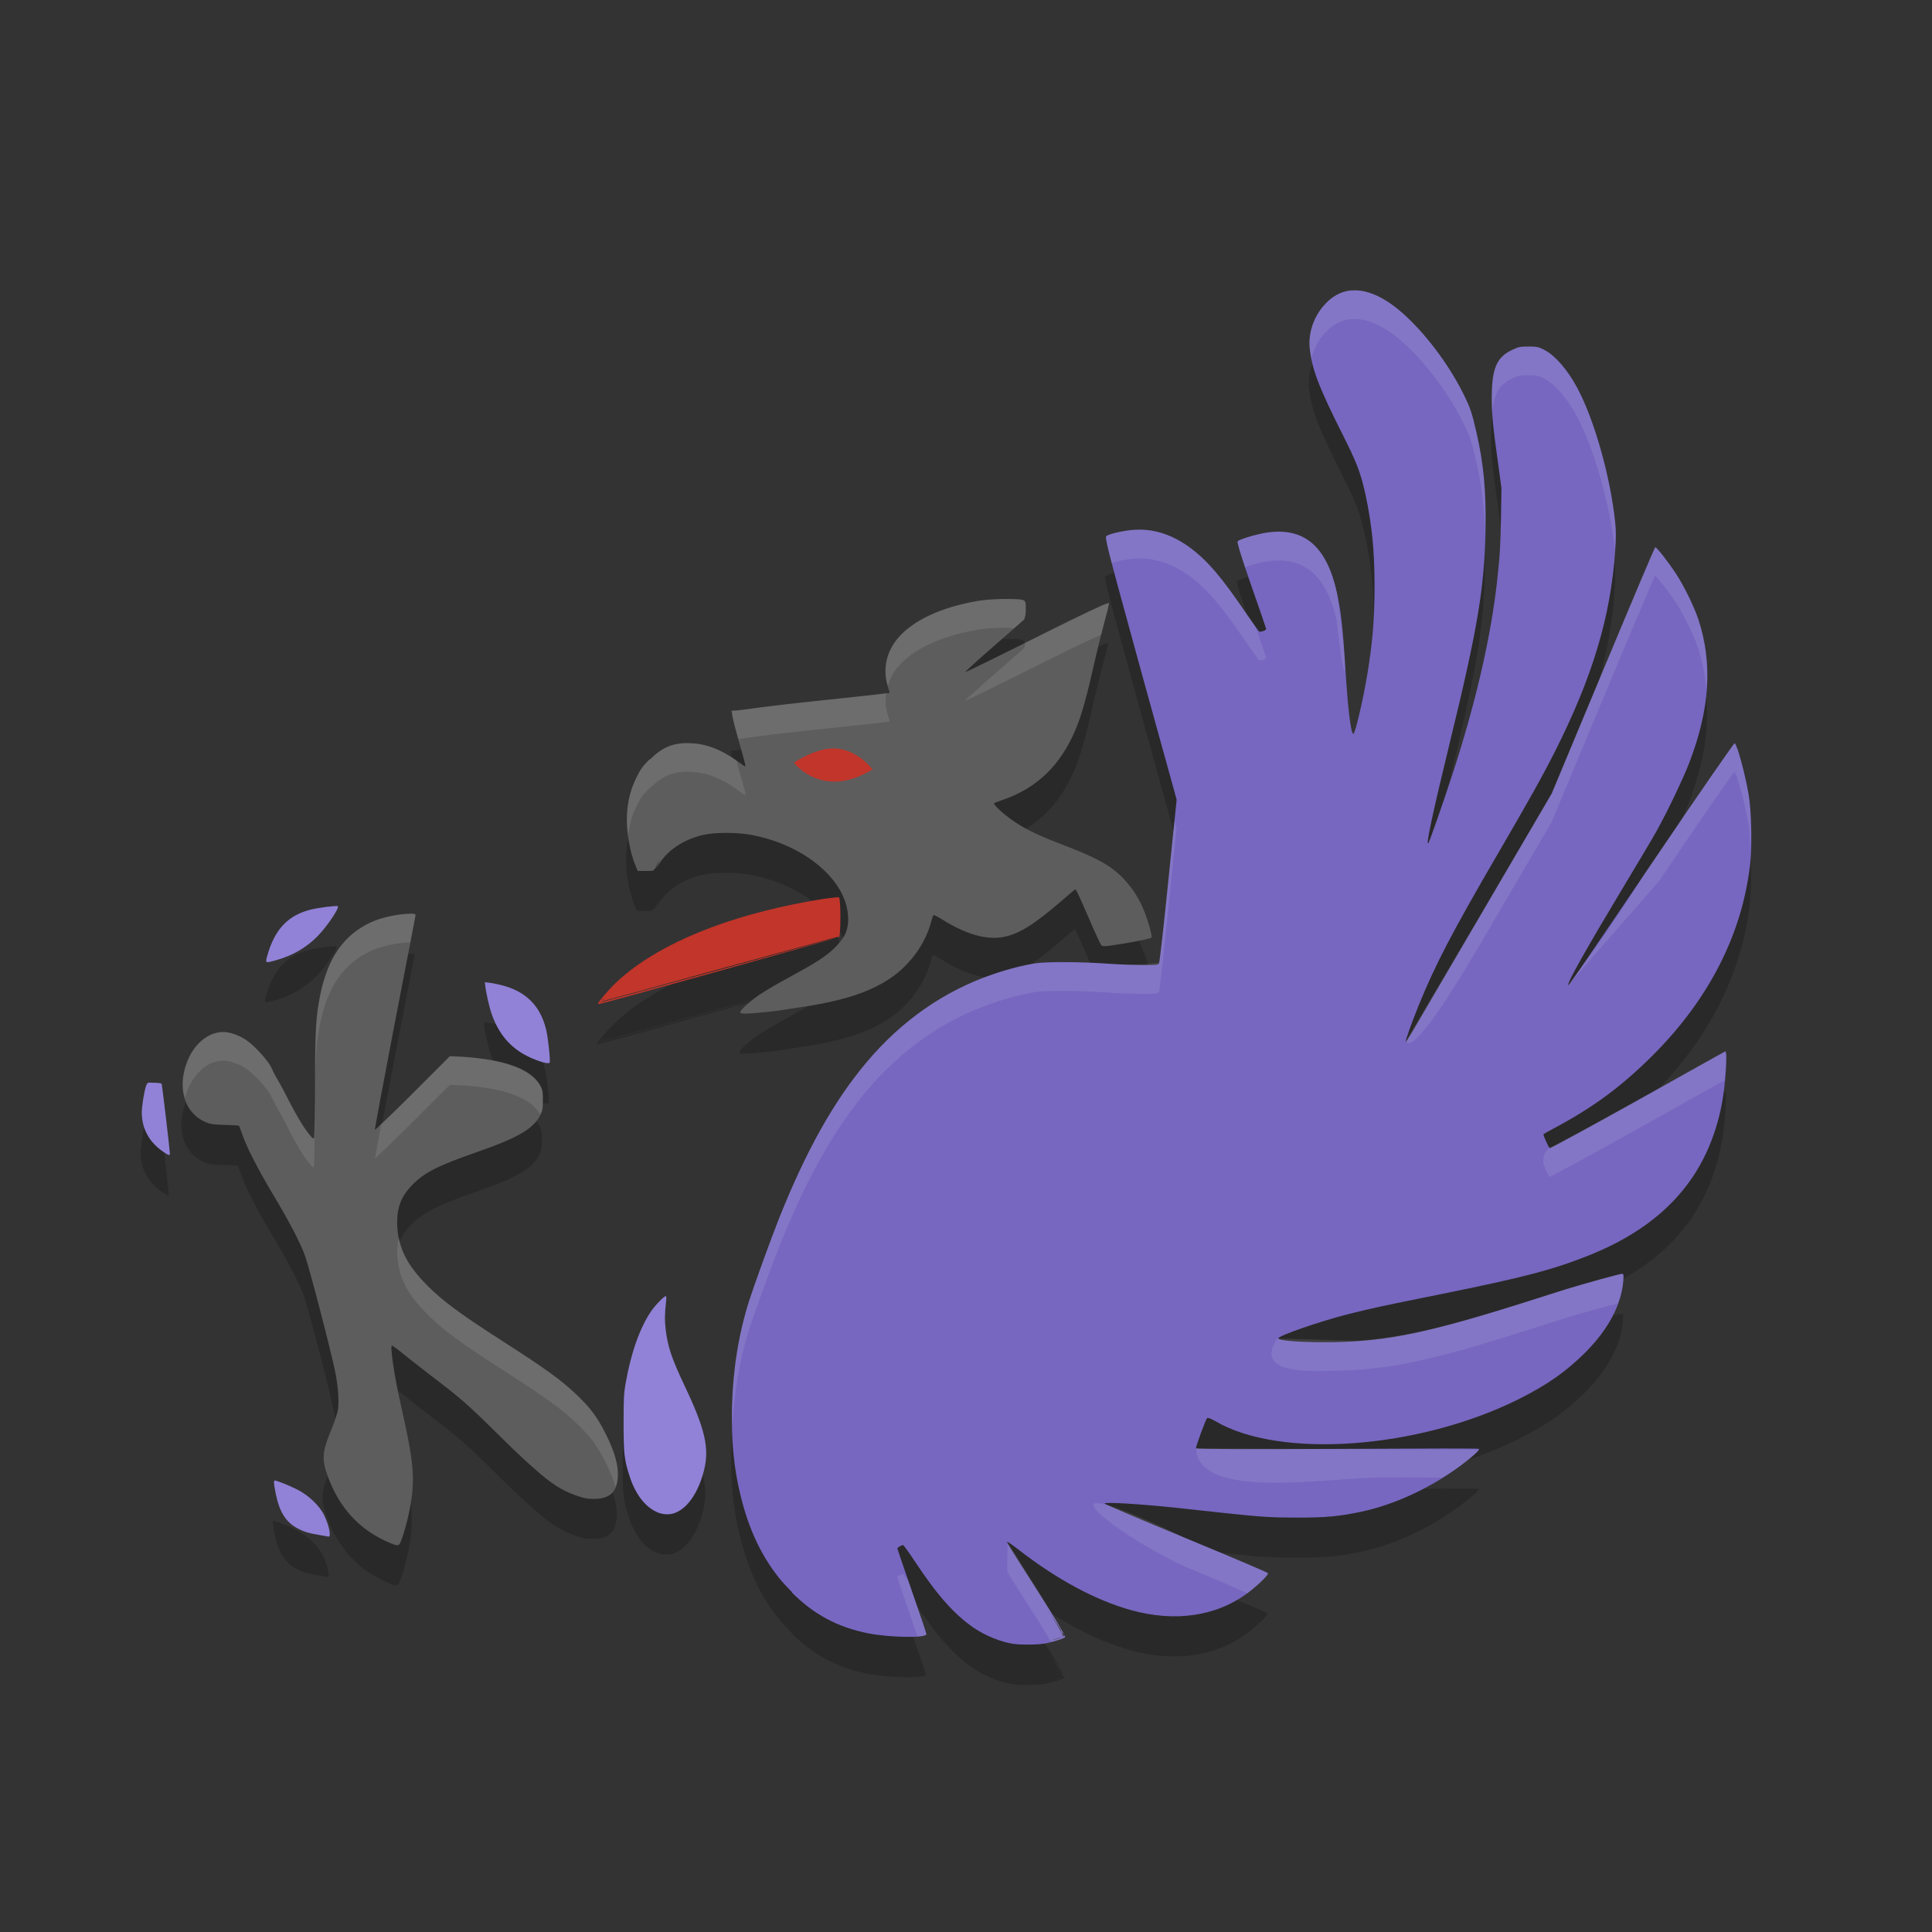 <svg xmlns="http://www.w3.org/2000/svg" height="24" width="24" version="1.1" viewBox="0 0 24 24">
 <rect x="0" y="0" width="24" height="24" fill="#333333" stroke="none"/>
 <path style="opacity:.2" d="m16.784 4.102c-0.135 0.01-0.255 0.077-0.361 0.205-0.12 0.144-0.18 0.338-0.162 0.511 0.026 0.255 0.101 0.465 0.409 1.076 0.169 0.336 0.224 0.471 0.283 0.74 0.082 0.38 0.115 0.713 0.114 1.154-0.001 0.406-0.026 0.702-0.09 1.088-0.057 0.339-0.154 0.746-0.174 0.739-0.031-0.01-0.068-0.327-0.096-0.788-0.033-0.543-0.061-0.76-0.108-0.974-0.126-0.569-0.407-0.81-0.872-0.739-0.13 0.02-0.341 0.084-0.36 0.108-0.008 0.01 0.038 0.176 0.168 0.547 0.102 0.292 0.186 0.536 0.186 0.541 0 0.018-0.074 0.043-0.09 0.03-0.008-0.007-0.082-0.111-0.162-0.228-0.17-0.247-0.257-0.367-0.373-0.505-0.313-0.372-0.652-0.549-1.004-0.529-0.128 0.007-0.322 0.05-0.355 0.078-0.023 0.02-0.017 0.053 0.421 1.647l0.451 1.629-0.102 0.998c-0.055 0.55-0.109 1.013-0.114 1.028-0.009 0.027-0.011 0.03-0.192 0.03-0.102 0-0.308-0.007-0.457-0.018-0.329-0.024-0.738-0.027-0.878-0.006-0.142 0.021-0.348 0.072-0.541 0.138-0.602 0.206-1.129 0.571-1.569 1.094-0.406 0.482-0.749 1.096-1.088 1.942-0.102 0.254-0.321 0.863-0.373 1.028-0.128 0.408-0.199 0.841-0.21 1.311-0.01 0.418 0.021 0.762 0.108 1.112 0.102 0.411 0.253 0.73 0.463 0.998 0.05 0.064 0.104 0.121 0.162 0.18 0.002 0.002 0.004 0.004 0.006 0.006 0.002 0.002 0.005 0.004 0.006 0.006 0.001 0.001-0.001 0.005 0 0.006 0.27 0.271 0.563 0.429 0.938 0.505 0.267 0.055 0.733 0.063 0.733 0.012 0-0.009-0.081-0.25-0.18-0.535-0.099-0.285-0.18-0.522-0.18-0.529-0-0.013 0.05-0.042 0.072-0.042 0.006 0 0.069 0.087 0.138 0.193 0.28 0.425 0.495 0.669 0.739 0.835 0.145 0.099 0.336 0.175 0.487 0.198 0.093 0.014 0.317 0.013 0.409-0.006 0.114-0.024 0.227-0.061 0.241-0.078 0.002-0.002-0.008-0.014-0.012-0.024 0.002 0.008-0.009 0.012-0.018 0.018-0.012 0.008-0.028 0.018-0.072 0.03-0.025 0.007-0.046 0.011-0.072 0.018 0.004-0.001 0.009-0.005 0.012-0.006 0.064-0.017 0.122-0.036 0.132-0.042 0.01-0.006-0.057-0.127-0.192-0.343 0.063 0.101 0.151 0.229 0.168 0.258-0.003 0-0.001 0.011 0.006 0.024 0.007 0.013 0.015 0.024 0.018 0.024 0.003 0-0.002-0.009-0.006-0.018 0.001 0.003 0.024 0.035 0.024 0.036-0.019-0.048-0.103-0.191-0.33-0.547-0.371-0.581-0.387-0.606-0.379-0.614 0.003-0.003 0.066 0.04 0.138 0.096 0.473 0.368 0.956 0.628 1.395 0.751 0.55 0.154 1.068 0.08 1.461-0.216 0.124-0.094 0.253-0.221 0.246-0.241-0.003-0.009-0.46-0.203-1.016-0.433-0.556-0.23-1.013-0.425-1.016-0.433-0.007-0.022 0.431 0.003 0.908 0.054 0.153 0.016 0.4 0.044 0.553 0.06 0.49 0.052 0.601 0.06 0.938 0.06 0.358-0 0.515-0.014 0.788-0.072 0.424-0.089 0.878-0.303 1.25-0.583 0.151-0.114 0.225-0.184 0.217-0.198-0.005-0.008-0.601-0.006-1.756 0-1.189 0.006-1.729 0.002-1.749-0.006-0.003-0.001-0.01 0.001-0.012 0-0.008-0.012 0.119-0.359 0.138-0.379 0.005-0.006 0.05 0.009 0.096 0.036 0.801 0.476 2.525 0.353 3.776-0.27 0.359-0.179 0.595-0.348 0.83-0.583 0.281-0.282 0.446-0.589 0.469-0.884 0.007-0.087 0.004-0.09-0.018-0.09-0.027 0-0.464 0.12-0.698 0.193-0.086 0.027-0.307 0.098-0.493 0.156-1.213 0.384-1.716 0.486-2.375 0.499-0.377 0.007-0.714-0.015-0.703-0.048 0.012-0.037 0.524-0.213 0.872-0.301 0.297-0.075 0.452-0.107 1.142-0.246 1.02-0.206 1.389-0.302 1.84-0.481 0.951-0.379 1.49-0.996 1.66-1.894 0.044-0.234 0.07-0.643 0.042-0.643-0.006 0-0.494 0.275-1.088 0.607-0.594 0.332-1.087 0.599-1.094 0.595-0.016-0.01-0.086-0.166-0.078-0.175 0.003-0.003 0.079-0.045 0.174-0.096 0.456-0.245 0.803-0.503 1.179-0.878 0.703-0.7 1.114-1.509 1.214-2.374 0.027-0.233 0.018-0.658-0.018-0.872-0.043-0.253-0.144-0.627-0.175-0.638-0.007-0.002-0.432 0.611-0.938 1.359-1.066 1.575-1.122 1.656-1.13 1.648-0.019-0.019 0.235-0.469 0.661-1.179 0.185-0.307 0.383-0.64 0.439-0.739 0.137-0.245 0.329-0.651 0.403-0.842 0.258-0.671 0.295-1.241 0.114-1.785-0.052-0.158-0.179-0.415-0.277-0.565-0.097-0.148-0.243-0.336-0.259-0.331-0.007 0.002-0.299 0.692-0.649 1.533l-0.637 1.527-0.884 1.509c-0.884 1.511-0.923 1.584-0.932 1.575-0.007-0.007 0.074-0.234 0.156-0.439 0.207-0.513 0.42-0.922 1.004-1.924 0.373-0.64 0.541-0.94 0.692-1.239 0.47-0.93 0.696-1.681 0.751-2.501 0.011-0.167 0.011-0.246 0-0.355-0.059-0.566-0.258-1.271-0.469-1.665-0.122-0.229-0.281-0.412-0.421-0.481-0.063-0.031-0.085-0.036-0.187-0.036-0.105 0-0.124 0.004-0.204 0.042-0.196 0.092-0.252 0.236-0.252 0.607 0 0.199 0.015 0.355 0.078 0.8l0.042 0.312-0.006 0.355c-0.007 0.352-0.012 0.465-0.048 0.793-0.08 0.722-0.276 1.553-0.565 2.435-0.109 0.333-0.271 0.795-0.288 0.823-0.042 0.065 0.061-0.411 0.27-1.268 0.343-1.405 0.425-1.907 0.439-2.616 0.01-0.49-0.023-0.829-0.114-1.227-0.055-0.238-0.076-0.3-0.156-0.462-0.225-0.456-0.618-0.939-0.938-1.148-0.165-0.108-0.316-0.154-0.451-0.144zm-4.335 3.836c-0.116 0.001-0.241 0.012-0.312 0.024-0.451 0.077-0.811 0.242-0.998 0.469-0.147 0.177-0.188 0.399-0.114 0.613 0.01 0.028 0.016 0.055 0.012 0.06-0.005 0.005-0.447 0.052-0.98 0.108-0.435 0.046-0.674 0.079-0.8 0.096-0.017 0.002-0.1 0.011-0.108 0.012-0.005 0.001-0.072 0.005-0.072 0.006-0.001 0.001 0.006 0.019 0.006 0.024 0 0.007-0.001 0.011 0 0.012 0.005 0.04 0.023 0.125 0.072 0.294 0.086 0.3 0.104 0.361 0.09 0.361-0.003 0-0.048-0.031-0.096-0.066-0.201-0.144-0.382-0.213-0.577-0.222-0.215-0.01-0.352 0.049-0.505 0.198-0.003 0.003-0.008 0.003-0.012 0.006-0.077 0.077-0.106 0.113-0.156 0.217-0.073 0.151-0.11 0.285-0.12 0.463-0.012 0.208 0.034 0.471 0.108 0.643l0.024 0.06h0.102c0.064 0 0.085 0.001 0.108-0.018h-0.012c0.004-0.003 0.012-0.005 0.018-0.012 0.008-0.01 0.01-0.018 0.006-0.018l0.024-0.042c0.014-0.022 0.032-0.04 0.048-0.06-0.018 0.023-0.032 0.047-0.048 0.072l-0.03 0.048c0.014-0.015 0.034-0.032 0.06-0.072 0.106-0.162 0.296-0.287 0.523-0.343 0.155-0.038 0.439-0.038 0.631 0 0.692 0.137 1.211 0.607 1.185 1.076-0.007 0.125-0.051 0.207-0.162 0.319-0.092 0.093-0.213 0.175-0.421 0.288-0.073 0.04-0.194 0.108-0.27 0.15-0.076 0.042-0.185 0.108-0.241 0.145-0.11 0.073-0.246 0.194-0.246 0.222 0 0.025 0.068 0.024 0.361-0.006 0.125-0.013 0.228-0.032 0.336-0.048 0.525-0.075 0.875-0.177 1.148-0.355 0.26-0.169 0.456-0.438 0.529-0.721 0.012-0.046 0.023-0.078 0.03-0.078 0.007 0 0.055 0.024 0.102 0.054 0.309 0.192 0.563 0.262 0.775 0.217 0.19-0.04 0.373-0.155 0.709-0.445 0.089-0.077 0.167-0.144 0.175-0.144 0.008 0 0.078 0.154 0.156 0.337 0.079 0.183 0.152 0.342 0.162 0.354 0.018 0.022 0.032 0.024 0.318-0.024 0.162-0.027 0.301-0.06 0.307-0.066 0.017-0.016-0.045-0.226-0.102-0.361-0.091-0.217-0.249-0.413-0.439-0.535-0.114-0.074-0.285-0.153-0.559-0.258-0.299-0.114-0.453-0.188-0.595-0.283-0.14-0.094-0.276-0.219-0.259-0.235 0.007-0.006 0.055-0.024 0.108-0.042 0.423-0.147 0.712-0.425 0.902-0.872 0.078-0.184 0.142-0.419 0.246-0.884 0.048-0.211 0.109-0.449 0.133-0.529 0.023-0.08 0.039-0.153 0.036-0.162-0-0.001-0.014 0.005-0.018 0.006-0.042 0.009-0.283 0.12-0.872 0.415-0.485 0.242-0.889 0.441-0.896 0.438-0.006-0.002 0.148-0.142 0.343-0.312 0.194-0.17 0.37-0.323 0.385-0.337 0.01-0.009 0.008-0.018 0.012-0.03 0.006-0.018 0.012-0.042 0.012-0.096 0-0.1-0.003-0.107-0.036-0.12-0.026-0.011-0.13-0.014-0.247-0.012zm-2.088 1.858c0.282 0.011 0.468 0.26 0.468 0.26-0.624 0.385-0.978-0.083-0.978-0.083s0.267-0.187 0.509-0.177zm-0.004 1.852c-0.096 0.007-0.297 0.04-0.511 0.084-0.976 0.199-1.757 0.544-2.212 0.98-0.092 0.088-0.217 0.234-0.217 0.252 0 0.004 0.004 0.006 0.012 0.006 0.035 0.001 2.934-0.809 2.97-0.83-0.003 0-0.653 0.179-1.443 0.397-0.791 0.218-1.453 0.398-1.472 0.403-0.001-0.001-0.004 0.001-0.006 0-0.006-0.003-0.013-0.002-0.018 0 0.002 0.002 0.003 0.006 0.012 0.006l-0.024 0.006 0.012-0.012 0.018-0.03c0.002 0 0.012-0.006 0.018-0.012l-0.036 0.042 0.042-0.012c0.023-0.005 0.681-0.186 1.467-0.403l1.431-0.391c-0 0 0 0.006 0 0.006 0-0 0.012 0 0.012 0 0.023-0.023 0.023-0.474 0-0.493-0.004-0.004-0.022-0.003-0.054 0zm-6.175 0.108c-0.011-0.011-0.243 0.018-0.337 0.042-0.268 0.067-0.428 0.227-0.523 0.517-0.017 0.052-0.03 0.102-0.03 0.114 0 0.028 0.01 0.029 0.114 0 0.218-0.06 0.39-0.163 0.529-0.307 0.114-0.118 0.268-0.345 0.246-0.367zm0.949 0.095c-0.016-0.003-0.047-0.002-0.101 0.001-0.144 0.009-0.329 0.053-0.445 0.108-0.332 0.158-0.527 0.444-0.619 0.896-0.054 0.264-0.063 0.409-0.066 1.112-0.002 0.367-0.007 0.669-0.012 0.673-0.005 0.005-0.023-0.007-0.043-0.03-0.075-0.087-0.171-0.242-0.307-0.511-0.05-0.099-0.09-0.165-0.132-0.241-0.023-0.041-0.055-0.114-0.067-0.132-0.073-0.111-0.208-0.251-0.3-0.313-0.079-0.053-0.197-0.096-0.277-0.096-0.23 0-0.432 0.21-0.493 0.511-0.059 0.289 0.055 0.529 0.294 0.619 0.039 0.015 0.1 0.022 0.217 0.024 0.089 0.002 0.169 0.006 0.174 0.012 0.005 0.005 0.024 0.056 0.043 0.109 0.053 0.155 0.182 0.41 0.378 0.739 0.208 0.348 0.34 0.602 0.397 0.758 0.061 0.167 0.346 1.268 0.385 1.485 0.034 0.188 0.042 0.361 0.024 0.451-0.008 0.04-0.045 0.153-0.084 0.246-0.108 0.258-0.116 0.355-0.042 0.559 0.147 0.406 0.404 0.681 0.775 0.835 0.094 0.039 0.11 0.041 0.133-0.012 0.051-0.119 0.116-0.379 0.138-0.559 0.037-0.295 0.01-0.504-0.144-1.185-0.071-0.315-0.128-0.698-0.103-0.698 0.006 0 0.053 0.032 0.103 0.072 0.05 0.041 0.214 0.172 0.367 0.288 0.398 0.304 0.447 0.345 0.901 0.794 0.172 0.17 0.296 0.284 0.403 0.378 0.213 0.188 0.34 0.27 0.517 0.331 0.095 0.033 0.135 0.042 0.217 0.042 0.199 0 0.29-0.083 0.3-0.277 0.007-0.137-0.034-0.293-0.144-0.517-0.108-0.218-0.194-0.333-0.361-0.493-0.194-0.186-0.374-0.318-0.956-0.691-0.495-0.318-0.716-0.48-0.908-0.673-0.253-0.254-0.36-0.465-0.373-0.74-0.01-0.226 0.046-0.37 0.192-0.517 0.15-0.15 0.315-0.234 0.8-0.403 0.512-0.178 0.703-0.29 0.788-0.462 0.03-0.06 0.03-0.08 0.03-0.18-0-0.097 0-0.123-0.024-0.169-0.112-0.213-0.447-0.34-0.992-0.373l-0.138-0.006-0.463 0.462c-0.254 0.254-0.465 0.455-0.469 0.451-0.004-0.004 0.107-0.597 0.246-1.323 0.14-0.726 0.259-1.328 0.259-1.341 0-0.01-0.003-0.016-0.019-0.019zm0.879 0.849 0.006 0.042c0.008 0.081 0.05 0.273 0.084 0.367 0.108 0.296 0.295 0.477 0.601 0.577 0.073 0.024 0.106 0.026 0.114 0.012 0.011-0.02-0.018-0.302-0.042-0.403-0.07-0.3-0.25-0.481-0.559-0.559-0.06-0.015-0.13-0.028-0.156-0.03zm-4.185 1.251c-0.013 0.005-0.016 0.017-0.024 0.036-0.022 0.053-0.054 0.253-0.054 0.33 0 0.204 0.093 0.373 0.27 0.493 0.069 0.046 0.079 0.047 0.078 0.018-0.001-0.052-0.095-0.855-0.102-0.866-0.004-0.007-0.044-0.012-0.09-0.012-0.042 0-0.066-0.005-0.078 0zm6.433 2.651c-0.021 0-0.129 0.11-0.18 0.186-0.142 0.209-0.252 0.52-0.319 0.902-0.024 0.136-0.024 0.199-0.024 0.493-0 0.372 0.008 0.456 0.078 0.667 0.077 0.233 0.206 0.388 0.361 0.445 0.025 0.009 0.069 0.018 0.102 0.018 0.194 0.002 0.374-0.213 0.457-0.541 0.071-0.278 0.018-0.513-0.24-1.058-0.165-0.349-0.209-0.487-0.235-0.697-0.013-0.102-0.013-0.203 0.006-0.355 0.005-0.043 0.003-0.06-0.006-0.06zm-4.858 2.29c-0.016 0-0.015 0.035 0.012 0.169 0.045 0.218 0.123 0.35 0.27 0.427 0.09 0.047 0.147 0.061 0.283 0.084 0.05 0.009 0.097 0.017 0.102 0.018 0.035 0.005 0.007-0.137-0.054-0.264-0.057-0.118-0.192-0.247-0.331-0.319-0.101-0.052-0.259-0.114-0.283-0.114z"/>
 <g transform="matrix(.714 0 0 .714 36.608 14.134)">
  <path d="m-27.753-14.744c-0.189 0.014-0.357 0.107-0.505 0.286-0.168 0.202-0.252 0.474-0.227 0.715 0.036 0.357 0.142 0.651 0.572 1.507 0.237 0.47 0.314 0.658 0.396 1.035 0.115 0.532 0.161 0.998 0.16 1.616-0.001 0.569-0.036 0.983-0.126 1.523-0.079 0.474-0.215 1.045-0.244 1.035-0.044-0.015-0.095-0.457-0.135-1.103-0.046-0.76-0.085-1.064-0.152-1.364-0.177-0.797-0.569-1.134-1.22-1.035-0.183 0.028-0.478 0.117-0.505 0.152-0.012 0.015 0.054 0.246 0.236 0.766 0.143 0.408 0.261 0.75 0.261 0.758 0 0.026-0.104 0.061-0.126 0.042-0.011-0.01-0.115-0.156-0.227-0.32-0.238-0.346-0.359-0.514-0.522-0.707-0.438-0.52-0.913-0.769-1.406-0.741-0.18 0.01-0.45 0.07-0.497 0.109-0.032 0.028-0.024 0.074 0.589 2.306l0.631 2.281-0.143 1.397c-0.077 0.771-0.152 1.418-0.16 1.439-0.013 0.037-0.016 0.042-0.269 0.042-0.143 0-0.432-0.01-0.64-0.025-0.46-0.033-1.033-0.037-1.229-0.008-0.199 0.029-0.488 0.101-0.758 0.194-0.843 0.289-1.58 0.8-2.197 1.532-0.568 0.675-1.05 1.534-1.523 2.719-0.142 0.356-0.449 1.208-0.522 1.439-0.179 0.571-0.278 1.178-0.295 1.835-0.014 0.585 0.03 1.066 0.152 1.557 0.142 0.576 0.355 1.021 0.648 1.397 0.07 0.09 0.146 0.169 0.227 0.253 0.003 0.003 0.006 0.006 0.008 0.008 0.002 0.003 0.006 0.006 0.008 0.008 0.002 0.001-0.002 0.007 0 0.008 0.378 0.379 0.789 0.6 1.313 0.707 0.374 0.076 1.027 0.089 1.027 0.017 0-0.012-0.113-0.351-0.253-0.749-0.139-0.399-0.252-0.731-0.253-0.741-0-0.018 0.07-0.059 0.101-0.059 0.008 0 0.096 0.121 0.194 0.269 0.392 0.595 0.693 0.936 1.035 1.17 0.203 0.139 0.47 0.245 0.682 0.278 0.131 0.02 0.443 0.019 0.572-0.008 0.159-0.033 0.317-0.086 0.337-0.109 0.002-0.003-0.011-0.019-0.017-0.034 0.003 0.011-0.012 0.017-0.025 0.025-0.017 0.011-0.04 0.025-0.101 0.042-0.035 0.01-0.064 0.016-0.101 0.025 0.005-0.002 0.012-0.007 0.017-0.008 0.09-0.024 0.171-0.051 0.185-0.059 0.015-0.008-0.08-0.177-0.269-0.48 0.089 0.142 0.212 0.321 0.236 0.362-0.005 0-0.002 0.015 0.008 0.034 0.01 0.019 0.021 0.034 0.025 0.034 0.004 0-0.003-0.013-0.008-0.025 0.002 0.004 0.033 0.05 0.034 0.051-0.027-0.068-0.145-0.268-0.463-0.766-0.519-0.813-0.541-0.848-0.53-0.859 0.004-0.004 0.092 0.056 0.194 0.135 0.663 0.516 1.338 0.88 1.953 1.052 0.77 0.216 1.495 0.111 2.045-0.303 0.174-0.131 0.354-0.309 0.345-0.337-0.004-0.013-0.644-0.284-1.422-0.606-0.779-0.322-1.419-0.595-1.422-0.606-0.01-0.031 0.604 0.005 1.271 0.076 0.214 0.023 0.561 0.061 0.774 0.084 0.687 0.073 0.84 0.084 1.313 0.084 0.502-0 0.721-0.021 1.103-0.101 0.594-0.125 1.23-0.425 1.751-0.816 0.212-0.16 0.315-0.258 0.303-0.278-0.007-0.011-0.841-0.008-2.458 0-1.664 0.008-2.421 0.003-2.449-0.008-0.005-0.001-0.014 0.001-0.017 0-0.011-0.017 0.167-0.503 0.194-0.53 0.008-0.008 0.07 0.012 0.135 0.051 1.121 0.666 3.535 0.494 5.286-0.379 0.502-0.251 0.833-0.487 1.162-0.816 0.393-0.394 0.624-0.825 0.657-1.237 0.009-0.122 0.005-0.126-0.025-0.126-0.037 0-0.649 0.168-0.976 0.269-0.121 0.037-0.43 0.137-0.69 0.219-1.698 0.537-2.402 0.681-3.325 0.699-0.527 0.01-1-0.022-0.985-0.067 0.017-0.051 0.734-0.298 1.22-0.421 0.415-0.105 0.634-0.15 1.599-0.345 1.427-0.288 1.945-0.422 2.576-0.673 1.331-0.53 2.085-1.394 2.323-2.651 0.062-0.327 0.099-0.901 0.059-0.901-0.008 0-0.691 0.386-1.523 0.85-0.832 0.464-1.522 0.84-1.532 0.833-0.023-0.014-0.121-0.233-0.109-0.244 0.005-0.005 0.111-0.063 0.244-0.135 0.638-0.344 1.123-0.704 1.65-1.229 0.984-0.98 1.56-2.113 1.7-3.325 0.038-0.326 0.026-0.921-0.025-1.22-0.06-0.354-0.201-0.878-0.244-0.892-0.01-0.003-0.605 0.855-1.313 1.902-1.492 2.205-1.571 2.318-1.582 2.306-0.027-0.027 0.329-0.656 0.926-1.65 0.259-0.43 0.537-0.896 0.614-1.035 0.191-0.343 0.461-0.911 0.564-1.178 0.362-0.94 0.412-1.738 0.16-2.5-0.073-0.221-0.25-0.582-0.387-0.791-0.136-0.208-0.341-0.47-0.362-0.463-0.01 0.003-0.419 0.969-0.909 2.146l-0.892 2.138-1.237 2.113c-1.237 2.115-1.292 2.218-1.305 2.205-0.01-0.01 0.103-0.327 0.219-0.614 0.29-0.718 0.588-1.29 1.406-2.693 0.522-0.896 0.757-1.316 0.968-1.734 0.657-1.302 0.974-2.354 1.052-3.501 0.016-0.233 0.016-0.345 0-0.497-0.083-0.792-0.362-1.779-0.657-2.331-0.171-0.321-0.393-0.577-0.589-0.673-0.089-0.044-0.118-0.051-0.261-0.051-0.147 0-0.174 0.006-0.286 0.059-0.275 0.129-0.354 0.331-0.354 0.85 0 0.279 0.021 0.496 0.109 1.119l0.059 0.438-0.008 0.497c-0.009 0.493-0.017 0.651-0.067 1.111-0.112 1.011-0.386 2.174-0.791 3.409-0.153 0.466-0.379 1.114-0.404 1.153-0.059 0.091 0.086-0.577 0.379-1.776 0.48-1.967 0.595-2.669 0.614-3.661 0.014-0.687-0.032-1.161-0.16-1.717-0.076-0.333-0.107-0.42-0.219-0.648-0.315-0.638-0.864-1.314-1.313-1.608-0.231-0.151-0.442-0.216-0.631-0.202z" style="fill:#7767c0"/>
  <path d="m-33.822-9.374c-0.163 0.002-0.337 0.017-0.438 0.034-0.631 0.107-1.135 0.34-1.397 0.657-0.205 0.248-0.263 0.559-0.16 0.859 0.014 0.04 0.023 0.078 0.017 0.084-0.007 0.007-0.626 0.073-1.372 0.152-0.609 0.064-0.943 0.11-1.119 0.135-0.024 0.003-0.141 0.015-0.152 0.017-0.007 0.001-0.1 0.008-0.101 0.008-0.002 0.002 0.008 0.027 0.008 0.034 0.001 0.01-0.002 0.015 0 0.017 0.007 0.056 0.033 0.175 0.101 0.412 0.12 0.42 0.145 0.505 0.126 0.505-0.004 0-0.067-0.044-0.135-0.093-0.281-0.201-0.535-0.299-0.808-0.311-0.302-0.014-0.492 0.068-0.707 0.278-0.005 0.004-0.012 0.004-0.017 0.008-0.108 0.108-0.148 0.158-0.219 0.303-0.103 0.211-0.154 0.399-0.168 0.648-0.016 0.291 0.048 0.659 0.152 0.901l0.034 0.084h0.143c0.089 0 0.12 0.001 0.152-0.025h-0.017c0.006-0.004 0.017-0.007 0.025-0.017 0.011-0.014 0.013-0.025 0.008-0.025l0.034-0.059c0.02-0.031 0.045-0.056 0.067-0.084-0.025 0.032-0.046 0.065-0.067 0.101l-0.042 0.067c0.02-0.022 0.047-0.045 0.084-0.101 0.148-0.227 0.414-0.401 0.732-0.48 0.217-0.053 0.615-0.053 0.884 0 0.969 0.192 1.695 0.85 1.658 1.507-0.01 0.175-0.072 0.29-0.227 0.446-0.129 0.13-0.299 0.245-0.589 0.404-0.102 0.056-0.272 0.152-0.379 0.21-0.107 0.058-0.259 0.151-0.337 0.202-0.154 0.102-0.345 0.271-0.345 0.311 0 0.035 0.095 0.034 0.505-0.008 0.176-0.018 0.32-0.046 0.471-0.067 0.734-0.105 1.225-0.247 1.608-0.497 0.364-0.237 0.638-0.614 0.741-1.01 0.017-0.064 0.032-0.109 0.042-0.109 0.01 0 0.076 0.034 0.143 0.076 0.432 0.269 0.788 0.366 1.086 0.303 0.266-0.056 0.522-0.217 0.993-0.623 0.125-0.108 0.233-0.202 0.244-0.202 0.011 0 0.109 0.215 0.219 0.471 0.11 0.257 0.213 0.479 0.227 0.497 0.025 0.03 0.046 0.033 0.446-0.034 0.227-0.038 0.42-0.084 0.429-0.093 0.023-0.022-0.064-0.317-0.143-0.505-0.128-0.303-0.349-0.577-0.614-0.749-0.159-0.103-0.398-0.215-0.783-0.362-0.419-0.16-0.635-0.263-0.833-0.396-0.196-0.131-0.386-0.306-0.362-0.328 0.009-0.009 0.077-0.033 0.152-0.059 0.592-0.205 0.997-0.595 1.263-1.22 0.109-0.258 0.198-0.587 0.345-1.237 0.067-0.295 0.153-0.628 0.185-0.741 0.032-0.112 0.055-0.214 0.051-0.227-0.001-0.001-0.02 0.007-0.025 0.008-0.059 0.013-0.396 0.168-1.22 0.581-0.679 0.339-1.245 0.617-1.254 0.614-0.009-0.003 0.208-0.2 0.48-0.438 0.272-0.238 0.518-0.452 0.539-0.471 0.013-0.013 0.011-0.025 0.017-0.042 0.009-0.025 0.017-0.059 0.017-0.135 0-0.14-0.005-0.149-0.051-0.168-0.037-0.015-0.182-0.019-0.345-0.017z" style="fill:#5d5d5d"/>
  <path d="m-36.751-4.18c-0.134 0.01-0.415 0.057-0.715 0.118-1.367 0.279-2.461 0.761-3.097 1.372-0.129 0.123-0.303 0.329-0.303 0.354 0 0.006 0.005 0.008 0.017 0.008 0.05 0.001 4.107-1.133 4.158-1.162-0.005 0-0.913 0.25-2.02 0.556-1.107 0.306-2.035 0.557-2.062 0.564-0.001-0.001-0.005 0.001-0.008 0-0.009-0.004-0.018-0.002-0.025 0 0.002 0.003 0.004 0.009 0.017 0.008l-0.034 0.008 0.017-0.017 0.025-0.042c0.003 0 0.017-0.008 0.025-0.017l-0.051 0.059 0.059-0.017c0.032-0.006 0.954-0.26 2.054-0.564l2.003-0.547c-0 0 0 0.008 0 0.008 0-0 0.017 0 0.017 0 0.032-0.032 0.032-0.664 0-0.69-0.006-0.005-0.031-0.004-0.076 0z" style="fill:#c2352a"/>
  <path d="m-45.395-4.029c-0.016-0.016-0.34 0.026-0.471 0.059-0.375 0.094-0.6 0.318-0.732 0.724-0.024 0.073-0.042 0.143-0.042 0.16 0 0.04 0.013 0.041 0.16 0 0.305-0.085 0.546-0.227 0.741-0.429 0.159-0.165 0.375-0.483 0.345-0.513z" style="fill:#9182d7"/>
  <path d="m-44.209-3.894c-0.201 0.012-0.46 0.074-0.623 0.152-0.465 0.221-0.738 0.621-0.867 1.254-0.075 0.37-0.088 0.573-0.093 1.557-0.002 0.513-0.01 0.936-0.017 0.943-0.007 0.007-0.031-0.01-0.059-0.042-0.105-0.122-0.24-0.339-0.429-0.715-0.07-0.139-0.126-0.231-0.185-0.337-0.032-0.057-0.076-0.16-0.093-0.185-0.103-0.156-0.292-0.352-0.421-0.438-0.11-0.074-0.276-0.135-0.387-0.135-0.321 0-0.605 0.295-0.69 0.715-0.082 0.405 0.078 0.74 0.412 0.867 0.055 0.021 0.14 0.03 0.303 0.034 0.124 0.002 0.238 0.009 0.244 0.017 0.006 0.007 0.033 0.077 0.059 0.152 0.075 0.217 0.255 0.574 0.53 1.035 0.291 0.487 0.476 0.842 0.556 1.061 0.085 0.234 0.484 1.776 0.539 2.079 0.047 0.264 0.06 0.505 0.034 0.631-0.011 0.056-0.064 0.215-0.118 0.345-0.151 0.362-0.162 0.497-0.059 0.783 0.205 0.568 0.566 0.954 1.086 1.17 0.131 0.055 0.154 0.058 0.185-0.017 0.071-0.167 0.162-0.531 0.194-0.783 0.051-0.412 0.014-0.706-0.202-1.658-0.1-0.441-0.178-0.976-0.143-0.976 0.008 0 0.074 0.044 0.143 0.101 0.07 0.057 0.3 0.241 0.513 0.404 0.557 0.425 0.626 0.482 1.263 1.111 0.24 0.238 0.414 0.398 0.564 0.53 0.298 0.264 0.476 0.377 0.724 0.463 0.134 0.046 0.189 0.059 0.303 0.059 0.279 0 0.406-0.116 0.421-0.387 0.01-0.191-0.048-0.411-0.202-0.724-0.151-0.306-0.271-0.466-0.505-0.69-0.272-0.261-0.524-0.446-1.338-0.968-0.693-0.445-1.002-0.673-1.271-0.943-0.354-0.356-0.505-0.651-0.522-1.035-0.014-0.316 0.065-0.518 0.269-0.724 0.21-0.211 0.441-0.328 1.119-0.564 0.717-0.249 0.984-0.406 1.103-0.648 0.041-0.084 0.042-0.111 0.042-0.253-0-0.136 0-0.171-0.034-0.236-0.156-0.298-0.626-0.477-1.389-0.522l-0.194-0.008-0.648 0.648c-0.356 0.356-0.651 0.637-0.657 0.631-0.005-0.005 0.15-0.836 0.345-1.852 0.195-1.016 0.362-1.86 0.362-1.877 0-0.029-0.016-0.035-0.168-0.025z" style="fill:#5d5d5d"/>
  <path d="m-42.837-2.707 0.008 0.059c0.011 0.114 0.07 0.382 0.118 0.513 0.151 0.414 0.413 0.667 0.842 0.808 0.102 0.033 0.149 0.036 0.16 0.017 0.016-0.028-0.026-0.422-0.059-0.564-0.099-0.42-0.351-0.674-0.783-0.783-0.084-0.021-0.182-0.039-0.219-0.042l-0.067-0.008z" style="fill:#9182d7"/>
  <path d="m-48.695-0.957c-0.018 0.007-0.022 0.023-0.034 0.051-0.03 0.074-0.076 0.354-0.076 0.463 0 0.286 0.13 0.522 0.379 0.69 0.096 0.065 0.11 0.066 0.109 0.025-0.001-0.073-0.134-1.197-0.143-1.212-0.006-0.01-0.061-0.017-0.126-0.017-0.059 0-0.092-0.007-0.109 0z" style="fill:#9182d7"/>
  <path d="m-39.689 2.755c-0.029 0-0.181 0.155-0.253 0.261-0.199 0.292-0.353 0.728-0.446 1.263-0.033 0.19-0.033 0.278-0.034 0.69-0.001 0.521 0.011 0.638 0.109 0.934 0.108 0.326 0.289 0.543 0.505 0.623 0.035 0.013 0.097 0.025 0.143 0.025 0.272 0.003 0.523-0.299 0.64-0.758 0.099-0.39 0.025-0.718-0.337-1.481-0.231-0.489-0.292-0.682-0.328-0.976-0.018-0.143-0.018-0.284 0.008-0.497 0.007-0.06 0.004-0.084-0.008-0.084z" style="fill:#9182d7"/>
  <path d="m-46.49 5.962c-0.023 0-0.021 0.048 0.017 0.236 0.062 0.306 0.173 0.49 0.379 0.598 0.126 0.066 0.206 0.086 0.396 0.118 0.07 0.012 0.136 0.024 0.143 0.025 0.049 0.007 0.01-0.192-0.076-0.37-0.079-0.165-0.268-0.346-0.463-0.446-0.142-0.073-0.362-0.16-0.396-0.16z" style="fill:#9182d7"/>
  <path d="m-37.459-6.526s0.375-0.261 0.713-0.248c0.395 0.016 0.655 0.364 0.655 0.364-0.874 0.539-1.369-0.116-1.369-0.116z" style="fill:#c2352a"/>
  <path d="m-27.753-14.744c-0.189 0.014-0.357 0.108-0.505 0.286-0.168 0.202-0.252 0.474-0.228 0.715 0.006 0.061 0.019 0.122 0.03 0.183 0.037-0.143 0.101-0.282 0.197-0.398 0.148-0.179 0.316-0.273 0.505-0.286 0.189-0.014 0.4 0.051 0.631 0.202 0.449 0.293 0.999 0.969 1.313 1.607 0.112 0.228 0.141 0.315 0.218 0.648 0.098 0.427 0.146 0.812 0.157 1.276 0.001-0.02 0.002-0.039 0.003-0.06 0.014-0.687-0.033-1.161-0.16-1.717-0.076-0.333-0.106-0.42-0.218-0.648-0.315-0.638-0.864-1.314-1.313-1.607-0.231-0.151-0.442-0.216-0.631-0.202zm3.071 0.976c-0.147 0-0.173 0.006-0.285 0.059-0.275 0.129-0.354 0.331-0.354 0.85 0 0.081 0.008 0.168 0.013 0.25 0.027-0.333 0.118-0.495 0.341-0.6 0.113-0.053 0.138-0.059 0.285-0.059 0.143 0 0.173 0.007 0.262 0.051 0.196 0.096 0.418 0.352 0.589 0.673 0.294 0.551 0.574 1.536 0.657 2.328 0.016-0.233 0.016-0.344 0-0.496-0.083-0.792-0.362-1.779-0.657-2.331-0.171-0.321-0.393-0.577-0.589-0.673-0.089-0.044-0.119-0.051-0.262-0.051zm-6.842 3.19c-0.18 0.01-0.451 0.07-0.497 0.109-0.017 0.015-0.001 0.11 0.092 0.47 0.103-0.035 0.267-0.071 0.406-0.079 0.493-0.029 0.967 0.22 1.405 0.741 0.163 0.193 0.284 0.361 0.522 0.706 0.113 0.164 0.216 0.31 0.228 0.32 0.022 0.018 0.126-0.015 0.126-0.041-0-0.005-0.1-0.294-0.188-0.546-0.04-0.055-0.084-0.113-0.166-0.233-0.238-0.346-0.359-0.513-0.522-0.706-0.438-0.52-0.912-0.769-1.405-0.741zm2.521 0.034c-0.073-0.001-0.151 0.004-0.233 0.017-0.183 0.028-0.477 0.117-0.504 0.151-0.009 0.011 0.043 0.184 0.13 0.448 0.109-0.039 0.253-0.08 0.374-0.099 0.651-0.099 1.045 0.238 1.221 1.035 0.175 1.54 0.201 0.809 0-0.5-0.155-0.697-0.475-1.042-0.989-1.051zm6.526 0.268c-0.01 0.003-0.418 0.97-0.909 2.147l-0.892 2.138-1.237 2.114-1.295 2.189c0.013 0.013 0.057 0.427 1.295-1.689l1.237-2.114 0.892-2.138c0.49-1.177 0.899-2.144 0.909-2.147 0.021-0.007 0.226 0.256 0.363 0.464 0.138 0.21 0.314 0.569 0.387 0.791 0.08 0.243 0.125 0.489 0.144 0.743 0.035-0.434-0.011-0.844-0.144-1.243-0.073-0.221-0.249-0.581-0.387-0.791-0.136-0.208-0.341-0.471-0.363-0.464zm-11.346 0.901c-0.163 0.002-0.337 0.017-0.438 0.034-0.631 0.107-1.135 0.34-1.397 0.657-0.197 0.238-0.254 0.533-0.167 0.822 0.034-0.113 0.086-0.223 0.167-0.321 0.262-0.317 0.766-0.549 1.397-0.657 0.1-0.017 0.275-0.032 0.438-0.034 0.091-0.001 0.131 0.006 0.193 0.01 0.044-0.039 0.162-0.141 0.168-0.148 0.013-0.013 0.012-0.025 0.018-0.042 0.009-0.025 0.017-0.059 0.017-0.135 0-0.14-0.004-0.149-0.05-0.168-0.037-0.015-0.183-0.02-0.346-0.018zm1.843 0.068c-0.001-0.001-0.019 0.007-0.024 0.008-0.059 0.013-0.397 0.169-1.221 0.581-0.674 0.337-1.228 0.609-1.245 0.61 0 0-0.005 0.004-0.005 0.004 0.007 0.003 0.518-0.25 1.039-0.509-0.003 0.017-0.003 0.048-0.007 0.059-0.006 0.017-0.004 0.029-0.018 0.042-0.021 0.02-0.266 0.233-0.538 0.471-0.272 0.238-0.489 0.435-0.48 0.438 0.009 0.003 0.575-0.274 1.254-0.614 0.688-0.344 0.983-0.481 1.114-0.534 0.029-0.114 0.068-0.279 0.082-0.328 0.032-0.112 0.055-0.214 0.05-0.227zm-3.875 1.571c-0.053 0.011-0.601 0.069-1.317 0.145-0.609 0.064-0.943 0.11-1.12 0.135-0.024 0.003-0.141 0.016-0.151 0.018-0.007 0.001-0.101 0.007-0.102 0.008-0.002 0.002 0.009 0.027 0.01 0.034 0.001 0.01-0.002 0.015 0 0.017 0.007 0.056 0.033 0.175 0.101 0.412 0.118 0.413 0.143 0.5 0.126 0.502 0 0 0.004 0.003 0.004 0.003 0.018 0-0.009-0.093-0.119-0.478 0.03-0.004 0.111-0.013 0.132-0.016 0.177-0.025 0.511-0.071 1.12-0.135 0.746-0.078 1.365-0.144 1.372-0.15 0.007-0.007-0.003-0.045-0.017-0.085-0.047-0.137-0.057-0.275-0.038-0.409zm-3.397 0.869c-0.302-0.014-0.493 0.069-0.707 0.278-0.005 0.005-0.011 0.003-0.016 0.008-0.108 0.108-0.149 0.158-0.22 0.303-0.103 0.211-0.154 0.4-0.168 0.649-0.007 0.116 0.002 0.245 0.019 0.373 0.023-0.186 0.066-0.35 0.15-0.522 0.071-0.145 0.112-0.195 0.22-0.303 0.005-0.005 0.011-0.003 0.016-0.008 0.215-0.21 0.406-0.293 0.707-0.278 0.273 0.013 0.527 0.11 0.808 0.312 0.068 0.049 0.131 0.093 0.135 0.093 0.019 0-0.006-0.086-0.126-0.505-0.016-0.056-0.012-0.054-0.023-0.098-0.275-0.194-0.525-0.289-0.793-0.302zm18.155 0c-0.604 0.851-1.124 1.626-1.587 2.307-0.597 0.994-1.3 1.89-1.3 1.89 0.012 0.012 0 0 1.574-1.794 0.708-1.047 1.303-1.906 1.312-1.903 0.043 0.014 0.184 0.539 0.244 0.893 0.019 0.112 0.027 0.282 0.034 0.449 0.013-0.326 0.006-0.715-0.034-0.949-0.06-0.354-0.202-0.879-0.244-0.893zm-9.742 1.35-0.106 1.032c-0.077 0.771-0.153 1.418-0.16 1.439-0.805 0.09-0.8-0.043-2.137 0.008-0.199 0.029-0.488 0.102-0.758 0.194-0.843 0.289-1.58 0.799-2.197 1.531-0.568 0.675-1.05 1.534-1.523 2.719-0.142 0.356-0.449 1.207-0.522 1.438-0.179 0.571-0.278 1.178-0.294 1.835-0.003 0.118 0.008 0.217 0.01 0.327 0.028-0.59 0.121-1.142 0.284-1.662 0.072-0.231 0.38-1.083 0.522-1.438 0.474-1.185 0.955-2.045 1.523-2.719 0.616-0.732 1.354-1.242 2.197-1.531 0.27-0.093 0.56-0.166 0.758-0.194 0.195-0.028 0.768-0.023 1.228 0.01 0.208 0.015 0.498 0.024 0.64 0.024 0.253 0 0.255-0.005 0.269-0.042 0.007-0.021 0.083-0.669 0.16-1.439l0.143-1.397zm-13.23 1.62c-0.023-0.004-0.064-0.004-0.141 0.001-0.201 0.012-0.461 0.074-0.623 0.151-0.465 0.221-0.738 0.622-0.867 1.255-0.075 0.37-0.088 0.573-0.093 1.557-0.003 0.513-0.01 0.936-0.017 0.943-0.007 0.007-0.032-0.01-0.06-0.042-0.105-0.122-0.239-0.34-0.429-0.716-0.07-0.139-0.126-0.23-0.185-0.336-0.032-0.057-0.076-0.16-0.093-0.185-0.103-0.156-0.292-0.353-0.42-0.439-0.11-0.074-0.277-0.134-0.388-0.134-0.321 0-0.605 0.294-0.69 0.715-0.033 0.161-0.017 0.305 0.022 0.435 0.101-0.383 0.364-0.65 0.667-0.65 0.111 0 0.278 0.06 0.388 0.134 0.129 0.086 0.317 0.283 0.42 0.439 0.017 0.025 0.061 0.128 0.093 0.185 0.059 0.106 0.115 0.197 0.185 0.336 0.189 0.377 0.324 0.595 0.429 0.716 0.028 0.032 0.053 0.049 0.06 0.042 0.007-0.007 0.014-0.43 0.017-0.943 0.004-0.984 0.017-1.186 0.093-1.557 0.129-0.633 0.402-1.034 0.867-1.255 0.163-0.077 0.422-0.139 0.623-0.151 0.041-0.003 0.054-0.001 0.076-0.001 0.019-0.099 0.092-0.47 0.092-0.474 0-0.014-0.005-0.022-0.027-0.026zm22.813 2.392c-1.072 0.594-1.905 1.073-3.053 1.681 0 0 0.001 0.002 0.001 0.002-0.133 0.072-0.109 0.251-0.113 0.256-0.011 0.011 0.086 0.23 0.109 0.244 0.01 0.006 0.7-0.368 1.532-0.833 0.825-0.461 1.491-0.837 1.511-0.843 0.025-0.262 0.039-0.507 0.013-0.507zm-22.188 0.084-0.648 0.647c-0.353 0.353-0.642 0.628-0.652 0.627 0 0-0.001 0.005-0.001 0.005 0.001 0.001 0.086-0.085 0.108-0.106-0.028 0.156-0.114 0.604-0.112 0.606 0.005 0.005 0.3-0.277 0.657-0.632l0.648-0.647 0.194 0.008c0.751 0.044 1.217 0.219 1.38 0.509 0.041-0.083 0.042-0.11 0.042-0.251 0.051-0.614-0.896-0.736-1.616-0.766zm-0.888 3.152c-0.021 0.09-0.033 0.187-0.028 0.302 0.017 0.384 0.167 0.68 0.522 1.036 0.269 0.27 0.577 0.497 1.27 0.942 0.814 0.522 1.067 0.707 1.339 0.968 0.234 0.224 0.355 0.384 0.505 0.69 0.078 0.158 0.13 0.291 0.162 0.409 0.021-0.052 0.035-0.112 0.039-0.186 0.01-0.191-0.047-0.412-0.201-0.724-0.151-0.306-0.272-0.466-0.505-0.69-0.272-0.261-0.525-0.446-1.339-0.968-0.693-0.445-1.001-0.672-1.27-0.942-0.29-0.291-0.438-0.545-0.493-0.837zm21.274 0.634c-0.037 0-0.649 0.168-0.976 0.27-0.121 0.037-0.43 0.138-0.69 0.22-1.44 0.456-2.168 0.621-2.918 0.673-0.041 0.01-1.362-0.043-1.406-0.031-0.419 0.621 0.558 0.563 0.999 0.556 0.922-0.017 1.627-0.16 3.325-0.698 0.26-0.082 0.569-0.182 0.69-0.22 0.304-0.094 0.8-0.229 0.907-0.25 0.048-0.132 0.085-0.263 0.095-0.393 0.009-0.122 0.005-0.127-0.025-0.127zm-7.403 3.039c0.032 0.914 2.289 0.507 3.208 0.506 0.359-0.001 0.719-0.001 1.078 0.003 0.223-0.145 0.457-0.288 0.633-0.489-2.712-0.006-2.913-0.016-4.919-0.021zm-1.708 0.953c-0.374-0.023 0.666 0.721 1.536 1.113 0.582 0.24 0.844 0.356 1.062 0.453 0.005-0.004 0.01-0.006 0.015-0.01 0.174-0.131 0.354-0.309 0.345-0.337-0.004-0.013-0.643-0.285-1.422-0.607-0.903-0.433-1.366-0.602-1.536-0.613zm-1.573 0.676c-0.002 0.165-0.003 0.331-0.005 0.496 0.013 0.063 0.065 0.118 0.095 0.176 0.194 0.313 0.4 0.619 0.589 0.934 0.04 0.042 0.05 0.159 0.123 0.122 0.068-0.021 0.142-0.035 0.202-0.074-0.318-0.58-0.573-0.965-1.005-1.654zm-1.815 0.555c-0.031 0-0.102 0.041-0.102 0.059 0 0.01 0.113 0.343 0.252 0.742 0.054 0.154 0.057 0.169 0.098 0.288 0.09-0.007 0.155-0.019 0.155-0.04 0-0.012-0.114-0.35-0.253-0.748-0.032-0.092-0.03-0.089-0.059-0.171-0.033-0.045-0.088-0.129-0.092-0.129z" style="opacity:.1;fill:#ffffff"/>
 </g>
</svg>
